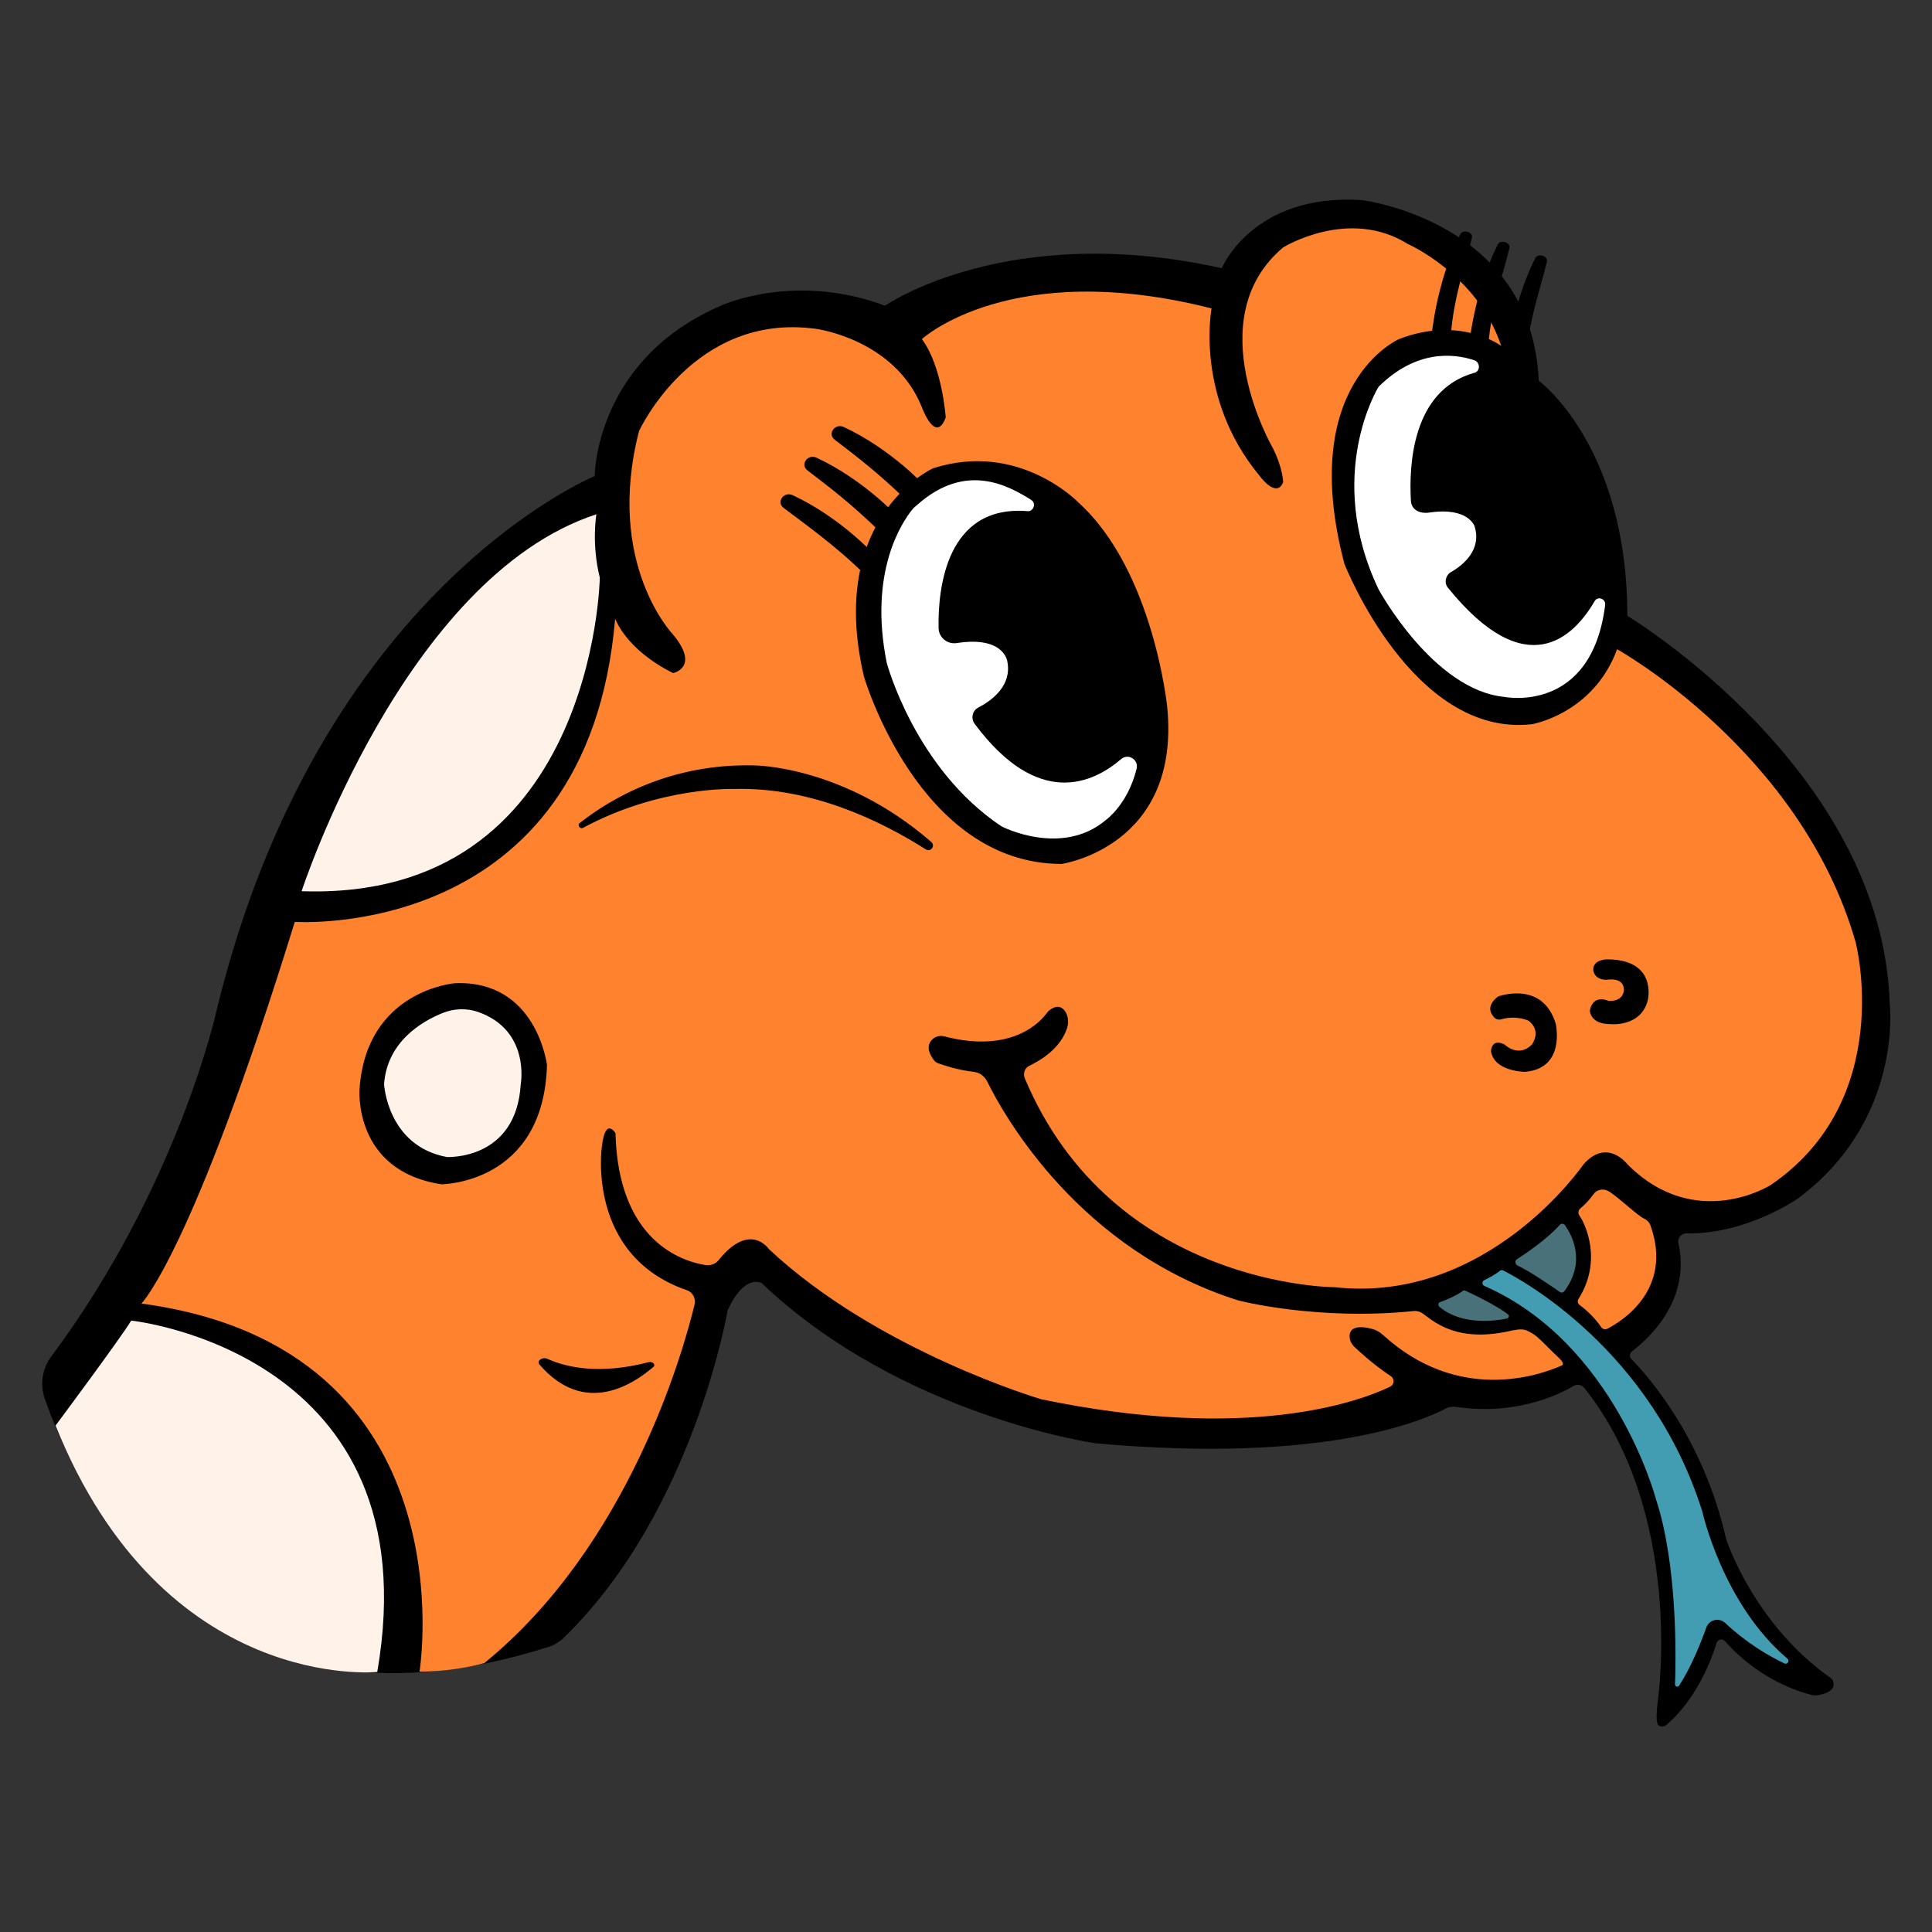 <?xml version="1.0" encoding="utf-8"?>
<!-- Generator: Adobe Illustrator 27.4.0, SVG Export Plug-In . SVG Version: 6.00 Build 0)  -->
<svg version="1.1" xmlns="http://www.w3.org/2000/svg" xmlns:xlink="http://www.w3.org/1999/xlink" x="0px" y="0px"
	 viewBox="0 0 566.9 566.9" style="enable-background:new 0 0 566.9 566.9;" xml:space="preserve">
<rect x="0" y="0" width="566.9" height="566.9" fill="#333333" stroke="none"/>
<style type="text/css">
	.st0{display:none;}
	.st1{fill:#FF822E;}
	.st2{fill:#FFF2E9;}
	.st3{fill:#FFFFFF;}
	.st4{fill:#429DB2;}
	.st5{fill:#49717A;}
</style>
<g id="Layer_1" class="st0">
</g>
<g id="Layer_2">
	<path d="M166,480c37.6-37,47.5-95.5,47.5-95.5c5-11,10-8,10-8c41,39,98,47,98,47c67.4,6.1,96.5-6.9,102.7-10.2
		c0.9-0.5,1.9-0.6,2.9-0.5c17.4,2.6,30-3.4,34.6-6.1c1.1-0.7,2.5-0.4,3.3,0.7c29.3,37,21.5,91.2,21.5,91.2c-1,8,0,7.9,1.3,8
		c0.4,0,0.8-0.1,1.1-0.4c8.9-7.6,13.2-19,14.8-24.1c0.3-1.1,1.7-1.4,2.5-0.5c10,11.3,21.9,14.9,25.3,15.7c0.6,0.2,1.3,0.2,2,0.1
		c6.7-1.2,4-4.8,4-4.8c-23-16-31-41-31-41c-6.8-29.9-23.2-48.1-27.8-52.8c-0.6-0.6-0.6-1.7,0.1-2.2c15.8-12.4,15.1-25.7,13.7-31.7
		c-0.4-1.6,0.9-3.1,2.5-3c17.5,0.3,32.5-10.2,32.5-10.2c31-23,27-57,27-57c-2-69-77-114-77-114c0-50-26-69-26-69c-2-47-52-53-52-53
		c-32-2-41,20-41,20c-63-14-98.8,11-98.8,11c-26.8-10-48.2,0-48.2,0c-37,16-37,50-37,50s-81,33-111,157c0,0-11.2,51.3-48.5,101.4
		c-2.6,3.5-3.3,8.1-1.9,12.2c8.6,24.8,45.1,105.8,148,72.9c0.9-0.3,1.8-0.7,2.6-1.3l1.2-0.8C165.3,480.6,165.7,480.3,166,480z"/>
	<path class="st1" d="M544.5,276.5c-16-56-70-86-70-86c-7,19-25,22-25,22c-35,4-55-47-55-47c-14-53,16-66,16-66c18-7,30,2,30,2
		c-7-21-27.4-29.9-27.4-29.9c-17.4-10.9-36.6,1-36.6,1c-25,21.1-3,58.9-3,58.9c3,6,3,10,3,10c-2,5-7-2-7-2c-19-23-14-49-14-49
		c-59-15-85,9-85,9c6,8,7,23,7,23c-3,8-7-3-7-3c-8-20-31-23-31-23c-36-5-52,30-52,30c-10,39,10,59.7,10,59.7c8,9.7,0,11.3,0,11.3
		c-14-7-17-16-17-16c-8,95-94,89-94,89c-30,97-45,112-45,112c97,13,81.6,108,81.6,108c10.6,0,19-2.5,19-2.5
		c42.3-34.4,58.3-91.1,61.7-105.2c0.4-1.8-0.5-3.6-2.2-4.2c-29.7-10.2-25-42.1-25-42.1c1-9,4-4,4-4c0.8,31.7,19.5,37.6,26.4,38.7
		c1.5,0.2,3-0.3,3.9-1.5c9.2-11.4,14.7-3.2,14.7-3.2c32,30,80,44.1,80,44.1c60.7,12.6,93.1,0.7,102.3-3.7c1.2-0.6,1.4-2.3,0.2-3.1
		c-5.1-3.4-9-7-10.7-8.6c-0.6-0.6-1.1-1.4-1.3-2.2c-0.8-4.3,3.7-3.8,6.4-3.1c1.2,0.3,2.3,0.9,3.3,1.8c21.9,20,45.4,12.1,52.4,9
		c1.4-0.6-1.2-2.6-2.3-3.7c-4.9-4.9-5.3-5.3-7.5-6.4c-1.4-0.8-3.1-0.5-4.7-0.2c-15.7,3.7-22.5-2.2-26.1-4.9
		c-0.8-0.6-1.8-0.9-2.8-0.8c-28.4,2.9-51.4-3.1-51.4-3.1c-46.6-14.7-68.7-54-73.8-64.4c-0.8-1.5-2.2-2.5-3.9-2.7
		c-4.6-0.5-8.7-1.9-10.4-2.5c-0.6-0.2-1.1-0.6-1.4-1.1c-1.9-2.6-1.6-4.4-0.7-5.5c0.9-1.2,2.5-1.7,3.9-1.3c20,5.2,28.4-4.5,30.1-6.9
		c0.3-0.4,0.7-0.8,1.2-1.1c2.2-1.4,3.5-0.4,4.3,0.9c0.8,1.4,0.9,3.1,0.4,4.7c-2,6-7.7,9.4-11,11c-1.4,0.6-2,2.3-1.4,3.7
		c25.8,61.3,90.9,61.3,90.9,61.3c45,5,73-36,73-36c7-8,13,0,13,0c20,20,42,6,42,6C556.5,322.5,544.5,276.5,544.5,276.5z
		 M129.5,347.5c-26-4-24-28-24-28c2-29,28-31,28-31c24-1,27,24,27,24C159.5,347.5,129.5,347.5,129.5,347.5z M190.3,399.7
		c1.2-0.3,2.2,0.7,1.4,1.4c-5.9,5.1-20.2,14.6-33.4-0.7c-0.9-1.1,0.8-2.3,2.3-1.7C166.3,401.3,176.1,403.4,190.3,399.7z
		 M271.6,249.2c-12.9-8.2-33.4-18.3-56.1-17.7c0,0-21.8-0.8-44.4,11.4c-0.9,0.5-1.8-0.8-1-1.4c8.9-7,26.5-17.6,51.3-16.9
		c0,0,26,0,51.8,22.4C274.6,248.1,273.1,250.2,271.6,249.2z M311.5,253.5c-42,0-58-55-58-55c-11-47,20.3-61.1,20.3-61.1
		c25.3-8.1,42.7,10.1,42.7,10.1c22,20,26,60,26,60C346.5,248.5,311.5,253.5,311.5,253.5z M447.5,314.5c0,0-9,0-10-6c0,0,0-4,4-2
		c0,0,4,4,8,0c0,0,3-4-1-7c0,0-3.5-1.7-8-0.4c-0.8,0.2-1.6,0-2.1-0.6c-1.1-1.2-2.2-3.3,0.9-5.9c0.2-0.1,0.3-0.2,0.5-0.3
		c2-0.6,13.1-3.7,16.7,8.1C456.5,300.5,459.5,313.5,447.5,314.5z M483.5,293.5c-2,8-11,7-11,7c-6,0-6-4-6-4c1-5,5.5-2.8,5.5-2.8
		c4.5,0.2,4.5-3.2,4.5-3.2c0-4-5-3-5-3c-4,0-4-3-4-3c0-3,4-3,4-3C486.5,281.5,483.5,293.5,483.5,293.5z"/>
	<path class="st1" d="M467.5,350.5c0,0-1.5,2.2-3.8,4.1c-0.6,0.5-0.7,1.4-0.3,2c1.9,2.7,6.8,13.4-0.2,24.5c-0.4,0.6-0.3,1.4,0.3,1.8
		c1.5,1.1,4.3,3.5,6.4,6.6c0.4,0.5,1.1,0.7,1.7,0.4c4.3-2.2,19.4-11.5,12.7-30.3c-0.3-0.9-1-1.6-1.8-2c-1.9-0.8-6.8-5.6-10.2-7.9
		c-1.4-0.9-3.2-0.9-4.4,0.3C467.8,350.2,467.6,350.4,467.5,350.5z"/>
	<path class="st2" d="M16.3,418.3c0,0,19.2-25.8,22.2-30.8c0,0,88.4,9.2,72.2,103.1C110.7,490.6,48,497,16.3,418.3z"/>
	<path class="st2" d="M130,297.2c-6.3,2.5-16.4,8.5-17.3,20.9c0,0,0.9,18.1,18.4,21.4c0,0,20.4,1.1,21.7-21.4
		c0,0,2.9-15.8-12.6-21.2C136.9,295.8,133.3,295.9,130,297.2z"/>
	<path class="st2" d="M88.5,261.5c0,0,30-92.1,86.5-110.6c0,0-1.5,8.6,1,18.6C176,169.5,174.5,264.5,88.5,261.5z"/>
	<path class="st3" d="M302.6,146.7c-6.7-4.2-19.1-11.2-33.3,1.3c-0.6,0.5-1.1,0.9-1.6,1.5c-3,3.7-12.9,18.3-7.5,45
		c0,0,8.2,31,33.7,48c0,0,17.6,9.1,30.6-1.9c0,0,6.4-4.5,9-15c0.7-2.7-2.5-4.7-4.6-2.8c-8.2,7-24.3,14.6-42.9-10.4
		c-1.2-1.6-0.7-3.9,1.1-4.8c4-2.1,9.8-6.4,8.5-13.4c0,0-0.8-7.7-14.9-5.5c-2.8,0.4-5.3-1.7-5.3-4.5c-0.2-11.4,2.2-36.3,26.3-34.2
		C303.3,150,304.1,147.6,302.6,146.7z"/>
	<path class="st3" d="M432.6,105.7c-6.4-2.1-17.2-3-28.1,7.8c0,0-16,25.8,0,59.4c0,0,16,29.6,37,31.6c0,0,25.5,5.1,29.5-27
		c0.2-1.8-2.2-2.7-3.1-1.1c-6.1,10.5-20,24.5-43-3.9c-1.2-1.4-0.8-3.6,0.8-4.6c3.7-2.1,9.1-6.6,7-13.4c0,0-1.7-5.8-13.3-4.1
		c-2.7,0.4-5.2-0.7-5.4-3.4c-0.6-10.4,0.3-32.5,18.6-37.6C434.4,109,434.4,106.3,432.6,105.7z"/>
	<path class="st4" d="M435.6,375.6c1.4-0.7,3.3-1.7,4.5-2.7c0.3-0.2,0.7-0.3,1-0.1c5.2,2.6,43.5,23.3,58.4,70.7c0,0,6,27.2,25,43.2
		c0.7,0.6,0,1.8-0.9,1.4c-4.4-2.1-10.9-5.8-17.4-11.9c-1.8-1.6-4.6-1-5.5,1.3c-1.7,4.8-4.6,11.9-8,17.1c-0.4,0.6-1.2,0.3-1.2-0.4
		c0.3-7.9,0.7-35.2-5.6-54.3c0,0-12-45.8-50.4-62.6C434.8,377,434.8,375.9,435.6,375.6z"/>
	<path class="st5" d="M422.5,382.1c1.7-0.6,5-2,6.7-3.3c0.2-0.2,0.5-0.2,0.7-0.1c1.8,0.8,9.2,4.3,12.6,7c0.4,0.3,0.3,1-0.3,1.2
		c-3.5,0.7-13.3,2.1-19.9-3.5C421.9,382.9,422,382.3,422.5,382.1z"/>
	<path class="st5" d="M445.1,369.5c2.8-1.8,8.8-5.9,12.6-10.1c0.4-0.5,1.1-0.4,1.5,0.1c1.9,2.7,6.4,10.6-0.2,19.4
		c-0.3,0.4-0.9,0.5-1.3,0.2c-2.2-1.5-8.6-6-12.5-7.8C444.5,370.8,444.5,369.9,445.1,369.5z"/>
	<g>
		<path d="M271,142.2c0,0-9.7-10.5-23.4-16.9c-2.6-1.2-4.9,2-2.7,3.7c6.1,4.7,12.6,9.5,21.8,18.5L271,142.2z"/>
		<path d="M263,151.2c0,0-9.7-10.5-23.4-16.9c-2.6-1.2-4.9,2-2.7,3.7c6.1,4.7,12.6,9.5,21.8,18.5L263,151.2z"/>
		<path d="M256,162.2c0,0-9.7-10.5-23.4-16.9c-2.6-1.2-4.9,2-2.7,3.7c6.1,4.7,14.6,10.5,23.8,19.5L256,162.2z"/>
	</g>
	<g>
		<path d="M420,99.2c0,0,1.2-15.9,8.5-30.5c0.8-1.5,3.8-0.6,3.4,1.1c-1.8,7.6-6,19.2-6.3,31.1L420,99.2z"/>
		<path d="M431,102.2c0,0,1.2-15.9,8.5-30.5c0.8-1.5,3.8-0.6,3.4,1.1c-1.8,7.6-6,19.2-6.3,31.1L431,102.2z"/>
		<path d="M442,106.2c0,0,1.2-15.9,8.5-30.5c0.8-1.5,3.8-0.6,3.4,1.1c-1.8,7.6-6,19.2-6.3,31.1L442,106.2z"/>
	</g>
</g>
</svg>
